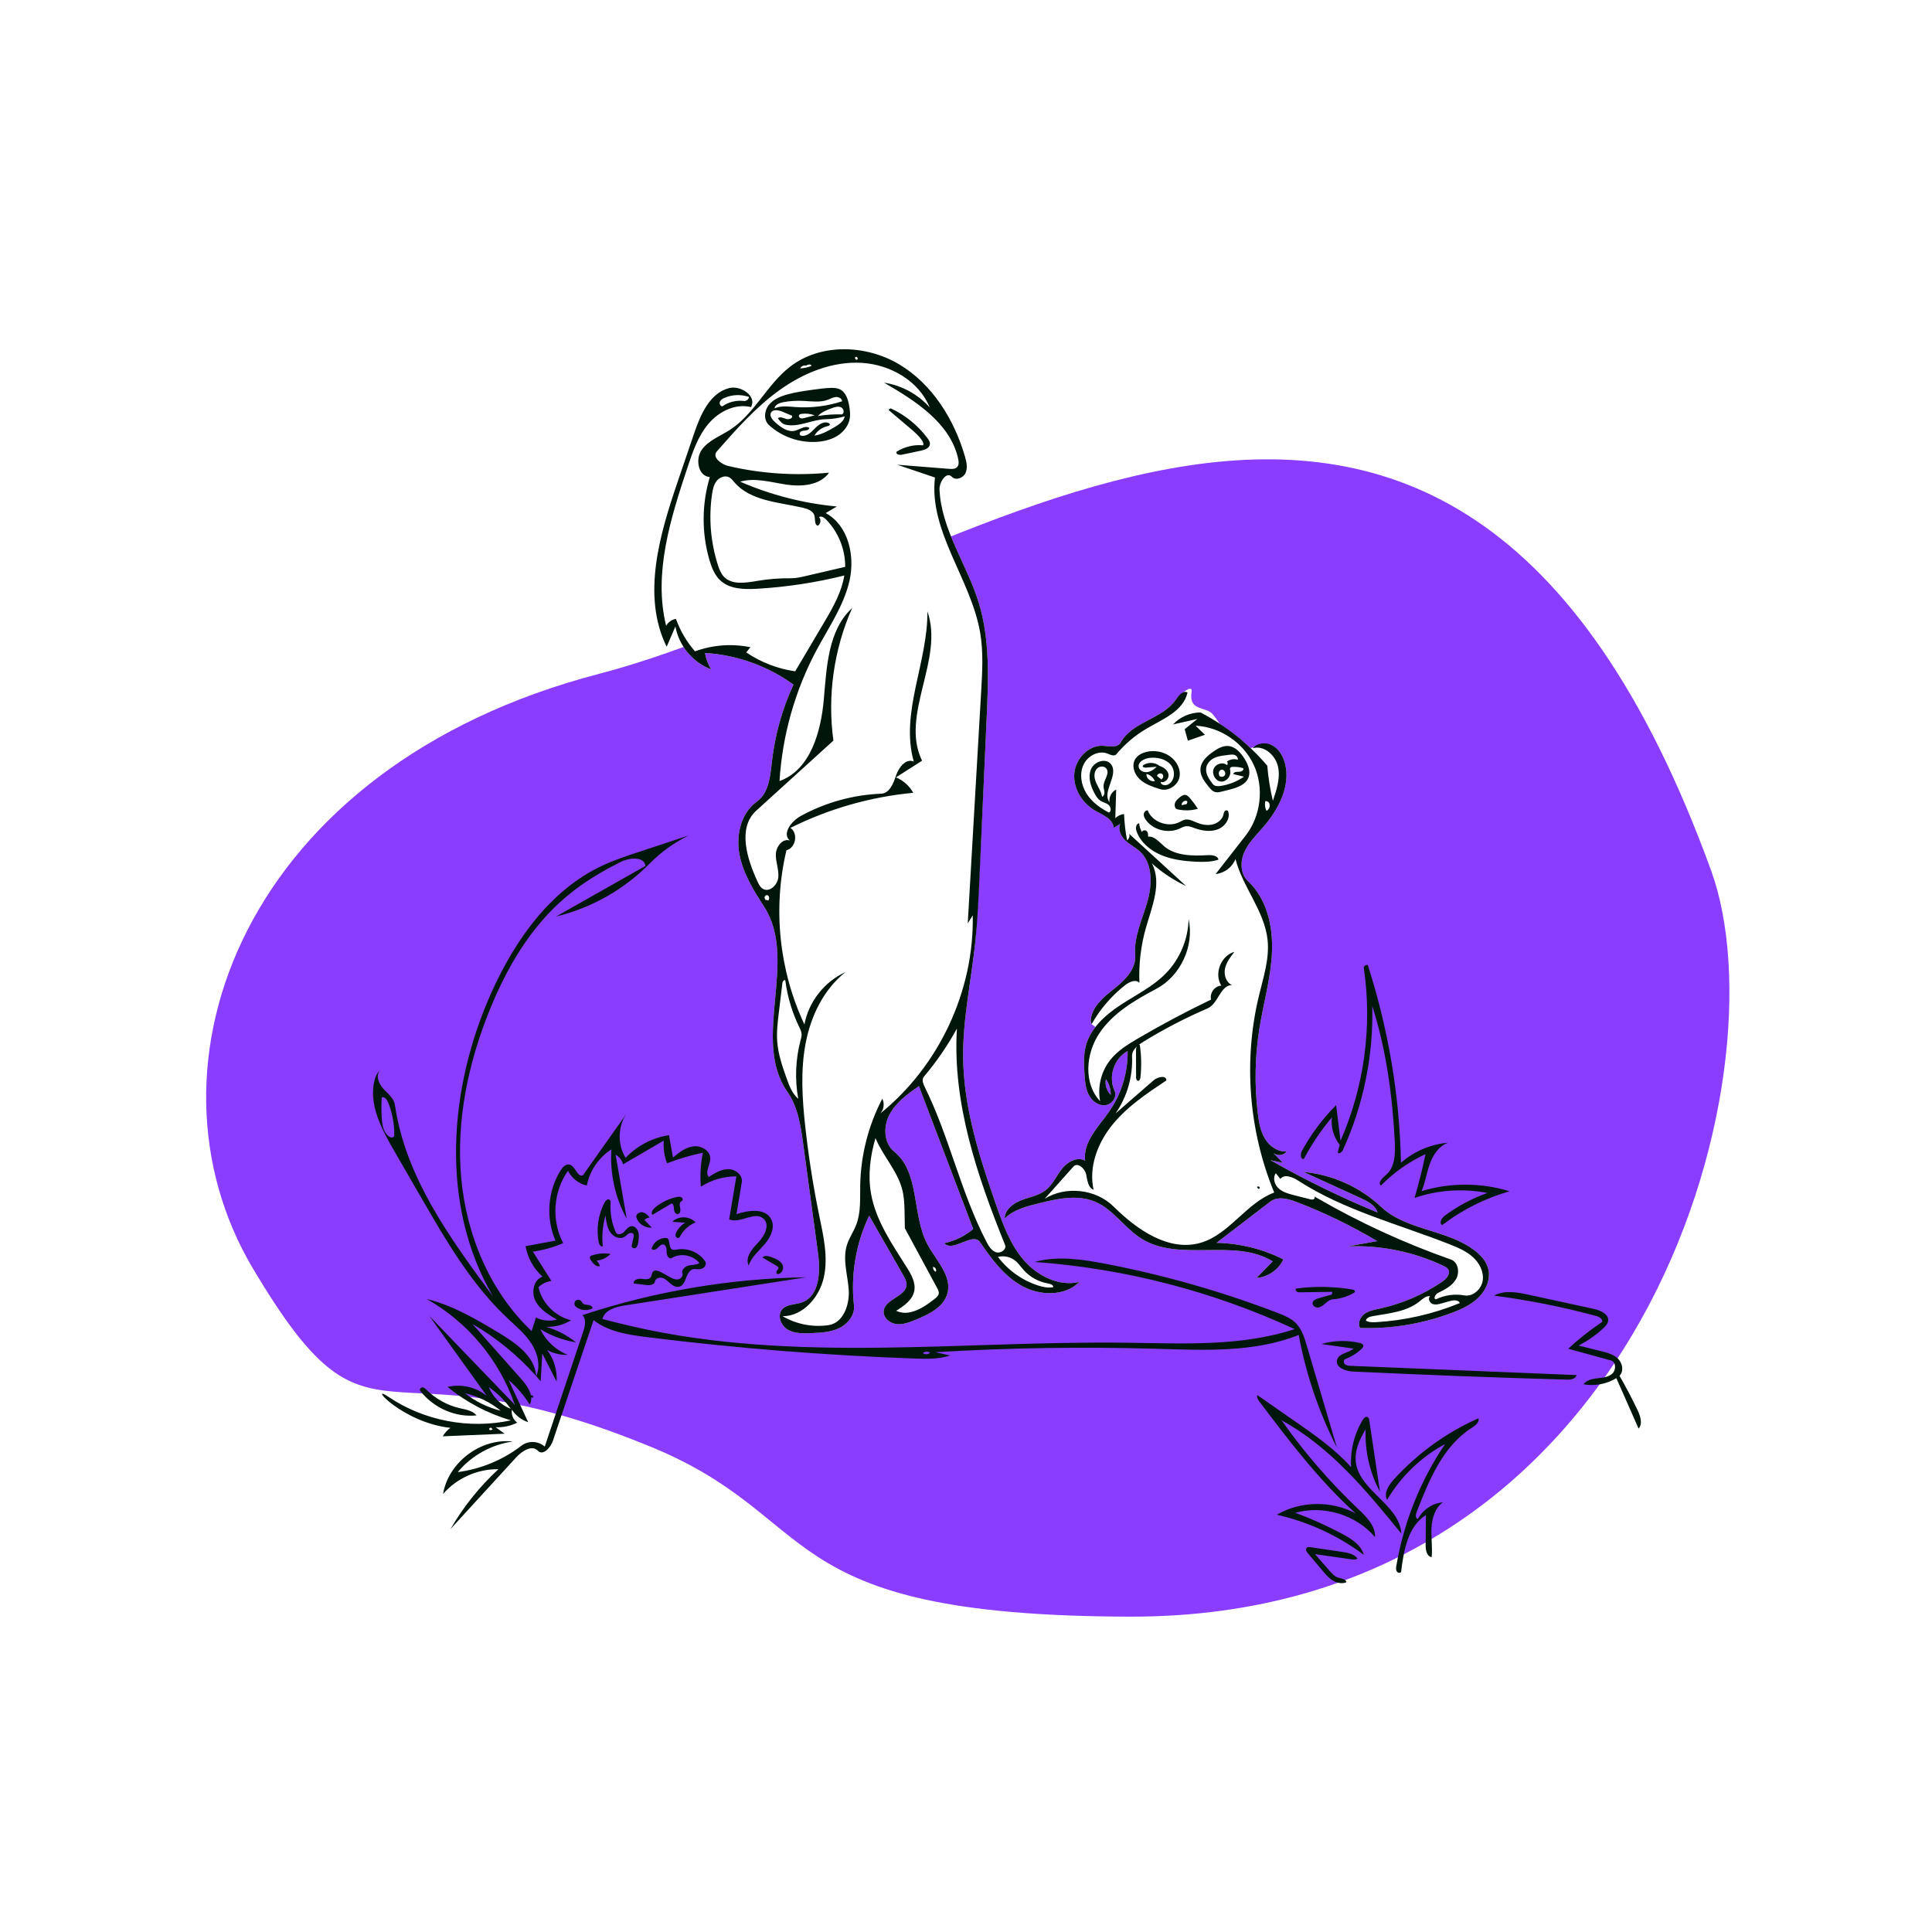 <svg width="269" height="269" viewBox="0 0 269 269" fill="none" xmlns="http://www.w3.org/2000/svg">
<path d="M269 0H0V269H269V0Z" fill="white"/>
<path fill-rule="evenodd" clip-rule="evenodd" d="M89.666 201.06C51.862 185.777 52.096 204.963 35.246 176.671C18.396 148.379 33.971 106.696 83.417 93.819C132.862 80.942 201.57 20.179 238.249 121.221C248.556 149.615 228.694 225.242 157.336 225.092C106.253 224.982 115.216 211.103 89.666 201.06Z" fill="#8B3DFF"/>
<path fill-rule="evenodd" clip-rule="evenodd" d="M151.988 142.598C151.81 142.457 151.856 142.028 151.909 141.739C152.245 139.906 153.866 138.678 155.296 137.532C156.725 136.387 158.204 134.849 158.055 132.989C157.855 130.476 159.013 128.094 159.72 125.68C160.427 123.267 160.552 120.293 158.75 118.588C158.126 117.997 157.33 117.626 156.701 117.04C156.072 116.454 155.62 115.503 155.978 114.711C155.674 114.894 155.369 115.076 155.064 115.259C154.979 114.034 153.587 113.489 152.54 112.902C150.744 111.895 149.431 109.862 149.575 107.76C149.719 105.659 151.552 103.724 153.593 103.842C154.47 103.893 155.595 104.17 156.03 103.385C157.639 100.484 161.81 100.149 163.704 97.437C164.117 96.846 166.108 95.082 165.912 96.33C165.475 99.104 167.905 98.299 168.864 99.46C173.042 104.523 173.364 112.194 172.61 119.464C170.998 135.02 161.382 149.988 151.988 142.598Z" fill="white"/>
<path fill-rule="evenodd" clip-rule="evenodd" d="M163.33 100.864C164.303 99.818 165.721 99.199 167.15 99.199C169.511 100.423 171.847 102.079 174.157 104.167C175.605 103.594 176.626 103.477 177.219 103.817C178.108 104.328 178.653 105.296 178.911 106.289C179.737 109.472 177.979 112.764 175.815 115.24C174.872 116.32 173.82 117.351 173.242 118.664C172.664 119.977 172.69 121.688 173.742 122.663C176.371 125.1 177.249 128.945 177.102 132.527C176.955 136.109 175.934 139.591 175.362 143.131C174.727 147.059 174.648 151.077 175.127 155.027C175.275 156.247 175.488 157.496 176.125 158.546C176.762 159.597 177.915 160.418 179.14 160.328C178.706 160.949 177.661 160.992 177.177 160.409C177.653 160.904 178.129 161.399 178.606 161.894C178.029 161.773 177.453 161.652 176.877 161.532C181.693 164.27 186.681 166.707 191.801 168.823C191.502 167.817 190.447 167.269 189.492 166.833C186.827 165.614 184.162 164.395 181.497 163.176C185.5 163.539 189.367 165.278 192.295 168.034C195.823 171.353 201.533 171.167 205.359 174.138C206.179 174.775 206.917 175.588 207.193 176.59C207.579 177.997 206.96 179.536 205.941 180.58C204.921 181.624 203.557 182.255 202.192 182.772C198.115 184.317 193.731 185.045 189.374 184.903C189.005 184.253 189.374 183.387 189.976 182.943C190.577 182.5 191.344 182.364 192.074 182.207C195.184 181.538 198.161 180.26 200.788 178.468C201.378 178.065 202.019 177.342 201.64 176.736C201.499 176.511 201.249 176.383 201.01 176.269C196.884 174.299 192.276 173.352 187.708 173.535C189.057 173.292 190.405 173.048 191.753 172.805C188.189 170.678 184.443 168.859 180.569 167.373C179.364 166.91 177.898 166.513 176.874 167.298C174.375 169.214 171.876 171.131 169.377 173.047C172.599 173.104 175.806 173.896 178.684 175.347C178.026 176.786 176.546 177.813 174.967 177.926C175.714 177.16 176.461 176.394 177.208 175.628C171.889 172.33 164.302 175.777 158.975 172.491C156.599 171.026 155.024 168.385 152.448 167.309C149.991 166.283 147.192 166.908 144.607 167.548C142.912 167.967 141.13 168.432 139.879 169.651C139.914 168.425 141.079 167.538 142.225 167.101C143.371 166.664 144.644 166.462 145.608 165.704C146.587 164.936 147.087 163.721 147.858 162.745C148.63 161.769 149.998 161 151.088 161.599C150.752 159.007 152.954 156.894 154.446 154.749C156.146 152.306 157.055 149.321 157.004 146.345C155.111 147.352 154.259 149.947 155.188 151.881C155.6 152.739 154.779 153.823 153.829 153.891C152.879 153.958 152.007 153.259 151.577 152.409C151.148 151.558 151.069 150.579 151.005 149.629C150.914 148.286 150.839 146.915 151.185 145.614C151.84 143.149 153.896 141.315 156.029 139.918C158.163 138.521 160.505 137.379 162.294 135.561C164.267 133.555 165.436 130.78 165.493 127.967C166.316 131.715 164.461 100.609 163.33 100.864ZM154.653 152.442C154.673 151.667 154.432 150.887 153.979 150.259C153.82 151.037 154.083 151.888 154.653 152.442Z" fill="white"/>
<path fill-rule="evenodd" clip-rule="evenodd" d="M127.944 151.22C126.39 152.311 124.781 153.463 123.877 155.13C122.972 156.797 123.014 159.138 124.49 160.334C128.101 163.26 126.946 169.086 129.102 173.197C130.285 175.453 132.561 177.589 131.923 180.054C131.422 181.985 129.345 182.994 127.495 183.754C126.626 184.111 125.707 184.475 124.775 184.354C123.843 184.232 122.929 183.431 123.044 182.502C123.25 180.839 126.171 180.538 126.223 178.864C126.238 178.394 125.997 177.958 125.763 177.549C124.182 174.787 122.601 172.024 121.02 169.262C119.171 173.123 118.428 177.503 118.902 181.754C119.051 183.089 118.052 184.339 116.839 184.921C115.625 185.505 114.234 185.567 112.888 185.618C111.785 185.66 110.611 185.686 109.663 185.121C108.716 184.556 108.185 183.163 108.898 182.324C109.54 181.568 110.716 181.669 111.652 181.338C114.138 180.456 114.244 177.041 113.891 174.436C113.208 169.403 112.525 164.37 111.842 159.337C111.497 156.789 111.11 154.132 109.634 152.022C104.559 144.765 111.2 133.698 106.401 126.256C104.927 123.971 103.446 121.6 102.952 118.93C102.459 116.259 103.174 113.188 105.388 111.605C107.05 110.417 107.25 108.087 107.477 106.062C107.894 102.353 108.911 98.711 110.479 95.321C106.904 92.723 102.571 91.174 98.155 90.915C98.291 91.72 98.583 92.498 99.008 93.195C96.466 92.243 94.507 89.887 94.042 87.221C93.635 88.163 93.228 89.105 92.821 90.048C89.321 82.916 91.84 74.445 94.402 66.928C95.148 64.739 95.894 62.551 96.64 60.362C97.538 57.729 98.821 54.722 101.526 54.036C103.191 53.613 105.434 55.211 104.556 56.682C102.373 56.135 103.557 58.332 104.379 57.403C106.245 55.294 107.766 52.789 109.998 51.06C114.255 47.765 120.589 47.974 125.211 50.74C129.832 53.506 132.859 58.411 134.358 63.57C134.575 64.317 134.759 65.142 134.438 65.851C134.116 66.559 133.064 66.956 132.533 66.386C131.792 65.593 130.764 67.092 130.813 68.174C131.062 73.719 134.6 78.526 136.246 83.829C137.851 89.001 137.622 94.536 137.379 99.944C137.039 107.465 136.102 128.272 135.797 131.14C135.223 136.545 134.03 141.908 134.103 147.342C134.197 154.325 136.374 161.098 138.67 167.696C139.625 170.442 140.643 173.248 142.544 175.452C144.444 177.657 147.443 179.161 150.282 178.494C148.268 180.508 144.828 180.437 142.328 179.068C139.828 177.699 138.068 175.32 136.469 172.967C135.449 171.465 132.674 174.453 131.47 173.094C132.952 172.784 134.354 172.099 135.507 171.121C132.986 164.487 130.465 157.853 127.944 151.22ZM114.997 72.312C114.739 72.051 114.336 71.793 114.036 72.004C114.367 72.338 114.269 72.982 113.853 73.203C113.359 73.023 113.535 72.293 113.396 71.786C113.219 71.135 112.464 70.852 111.805 70.699C108.42 69.91 104.485 69.775 102.236 67.135C102.027 66.889 101.829 66.619 101.545 66.464C100.965 66.147 100.2 66.441 99.789 66.956C99.377 67.471 99.238 68.148 99.142 68.799C98.656 72.1 98.939 75.511 99.963 78.688C100.148 79.261 100.366 79.843 100.778 80.284C101.904 81.488 103.851 81.15 105.479 80.874C106.995 80.616 108.534 80.497 110.07 80.516C110.783 80.525 111.485 80.364 112.179 80.202C114.013 79.776 115.846 79.351 117.68 78.925C117.703 76.485 116.716 74.051 114.997 72.312Z" fill="white"/>
<path fill-rule="evenodd" clip-rule="evenodd" d="M182.488 215.427L186.852 216.072C187.65 216.19 188.532 216.355 189.017 216.989C188.794 217.185 188.455 217.154 188.159 217.111C186.471 216.87 184.782 216.627 183.094 216.386L185.103 218.693C185.448 219.091 185.821 219.506 186.329 219.664C186.774 219.803 187.411 219.847 187.464 220.302C186.853 220.558 186.126 220.4 185.562 220.053C184.999 219.707 184.564 219.195 184.141 218.691C183.459 217.882 182.778 217.073 182.096 216.264C181.918 216.053 181.738 215.739 181.92 215.531C182.051 215.38 182.289 215.397 182.488 215.427ZM205.855 197.474C205.99 198.055 205.388 198.506 204.893 198.82C200.922 201.339 198.959 206.096 197.233 210.552C197.1 210.897 197.065 211.438 197.421 211.493C198.113 210.191 199.47 209.288 200.909 209.173C199.817 209.934 199.38 211.382 199.311 212.737C199.243 214.091 199.464 215.453 199.34 216.803C198.661 216.737 198.486 215.811 198.495 215.11C198.511 213.723 198.528 212.336 198.544 210.949C196.036 212.493 195.433 215.891 195.08 218.874C194.94 219.086 194.586 218.994 194.463 218.772C194.34 218.549 194.377 218.273 194.419 218.021C195.446 211.95 197.78 206.115 201.207 201.058C197.896 202.832 195.071 205.55 193.129 208.829C192.632 207.902 193.341 206.796 194.043 206.021C197.349 202.374 201.4 199.443 205.855 197.474ZM175.059 194.246C176.807 195.461 178.556 196.677 180.304 197.892C183.077 199.82 185.878 201.772 188.126 204.292C187.971 201.99 188.55 199.644 189.757 197.677C189.9 197.445 190.15 197.185 190.399 197.297C190.575 197.377 190.626 197.598 190.654 197.789C191.15 201.093 191.645 204.398 192.14 207.702C190.717 205.056 190.02 202.024 190.144 199.022C189.278 200.415 188.567 202.022 188.787 203.647C189.322 207.612 194.894 209.537 195.114 213.532C190.257 207.549 185.204 201.431 178.43 197.75C181.584 202.228 185.185 206.392 189.162 210.159C190.284 211.222 191.53 212.471 191.45 214.014C188.805 210.906 184.29 209.528 180.358 210.631C182.617 211.47 184.818 212.463 186.941 213.601C188.187 214.269 189.512 215.12 189.884 216.483C186.3 213.801 182.142 211.886 177.773 210.905C181.081 208.979 185.395 208.908 188.764 210.725C183.674 206.138 179.507 200.639 175.373 195.176C175.167 194.903 174.949 194.569 175.059 194.246ZM153.886 175.956C162.06 177.523 170.095 179.814 177.865 182.793C178.787 183.146 179.732 183.528 180.427 184.227C181.255 185.063 181.617 186.24 181.95 187.368C183.35 192.1 184.749 196.833 186.148 201.566C183.631 196.625 181.832 191.321 180.824 185.87C174.629 188.341 167.724 187.992 161.056 187.797C150.78 187.497 140.492 187.655 130.231 188.27C130.917 188.424 131.602 188.577 132.288 188.73C130.723 189.254 129.032 189.211 127.382 189.153C114.933 188.714 102.504 187.721 90.142 186.179C87.507 185.851 84.737 185.441 82.644 183.809L76.981 200.614C76.658 201.574 75.588 202.734 74.897 201.995C74.084 201.128 72.679 202.031 71.876 202.907C68.826 206.237 65.775 209.567 62.725 212.896C64.513 209.804 66.771 206.984 69.4 204.564C66.492 204.512 63.587 205.812 61.691 208.015C62.419 203.61 66.955 200.195 71.397 200.708C68.435 201.116 65.645 202.667 63.737 204.966C66.957 204.547 70.059 203.258 72.625 201.272C73.549 200.556 74.992 200.622 75.847 201.419C77.631 196.086 79.415 190.753 81.2 185.421C81.458 184.648 81.674 183.68 81.087 183.115C91.127 179.791 101.677 178.006 112.253 177.839C103.846 179.144 95.439 180.45 87.032 181.755C85.739 181.955 84.181 182.387 83.876 183.657C85.327 184.025 86.777 184.393 88.235 184.726C110.557 189.825 133.817 186.676 156.712 186.952C164.627 187.047 172.743 187.528 180.261 185.058C168.895 179.791 156.566 176.605 144.068 175.704C147.254 174.831 150.642 175.335 153.886 175.956ZM59.426 180.877C63.032 181.738 66.273 183.668 69.451 185.571C71.799 186.977 74.415 188.804 74.644 191.5L74.65 191.594L74.585 191.52C72.065 188.685 69.087 186.256 65.798 184.357C68.058 186.907 70.317 189.457 72.578 192.007C73.162 192.667 73.769 193.495 73.926 194.316C73.958 194.278 74.006 194.253 74.062 194.257L74.045 194.246C74.21 194.289 74.296 194.475 74.21 194.602C74.121 194.612 74.023 194.592 73.958 194.543C73.988 194.89 73.929 195.233 73.746 195.558C72.957 194.279 71.966 193.124 70.82 192.15C71.727 194.106 72.633 196.063 73.54 198.019C72.618 197.714 71.806 197.088 71.277 196.276C71.156 196.95 71.455 197.682 72.014 198.08C71.091 198.543 70.047 198.765 69.014 198.717C69.43 199.018 69.846 199.319 70.262 199.621L61.648 199.984C61.913 199.521 62.28 199.115 62.716 198.805C56.001 198.085 51.092 192.466 54.102 194.496C59.025 197.818 65.336 199.026 71.146 197.759C67.93 196.822 64.908 195.231 62.321 193.111C64.155 192.66 66.188 193.103 67.67 194.268L67.777 194.354L63.772 188.783C62.437 186.926 61.101 185.068 59.766 183.211C63.733 187.334 67.7 191.457 71.667 195.581C69.569 189.414 65.122 184.072 59.426 180.877ZM68.351 198.769L68.31 198.815C68.179 198.719 68.048 198.989 68.165 199.102C68.309 199.148 68.478 199.109 68.588 199.005C68.508 198.926 68.43 198.847 68.351 198.769ZM212.822 180.269C215.863 180.93 218.903 181.591 221.944 182.251C222.876 182.454 224.056 182.997 223.9 183.951C223.836 184.34 223.546 184.646 223.26 184.913C222.223 185.883 221.05 186.704 219.788 187.343L222.959 188.138C223.8 188.348 224.685 188.583 225.301 189.2C225.918 189.817 226.12 190.95 225.488 191.55C226.393 193.121 227.237 194.728 228.016 196.367C228.403 197.181 228.745 198.24 228.146 198.908C227.114 196.567 226.082 194.225 225.05 191.883C223.695 192.714 222.038 193.025 220.479 192.739C220.914 192.141 221.718 191.982 222.447 191.901C223.176 191.821 223.97 191.748 224.503 191.239C225.037 190.729 225.008 189.612 224.3 189.419C222.315 188.875 220.33 188.332 218.345 187.789C219.827 186.425 221.41 185.174 223.076 184.051C223.163 183.61 222.629 183.332 222.201 183.217C217.545 181.958 212.806 181.015 208.026 180.394C209.46 179.596 211.223 179.922 212.822 180.269ZM58.876 193.174C59.079 193.207 59.24 193.368 59.392 193.517C60.676 194.776 62.274 195.663 63.973 196.059C64.822 196.257 65.771 196.377 66.353 197.07C63.477 197.375 60.493 196.104 58.594 193.764C58.538 193.695 58.481 193.622 58.466 193.532C58.43 193.315 58.672 193.141 58.876 193.174ZM64.746 193.988C66.204 195.14 67.913 195.976 69.72 196.421C68.279 195.245 66.562 194.405 64.746 193.988ZM68.058 193.128C68.597 194.501 69.734 195.628 71.114 196.159C70.278 194.986 69.239 193.956 68.058 193.128ZM95.897 116.323C93.876 117.307 92.026 118.637 90.452 120.237C86.913 123.836 82.346 126.421 77.431 127.608L89.875 120.566C89.677 119.199 87.619 119.402 86.382 120.026C84.236 121.107 82.147 122.313 80.225 123.751C79.084 124.605 78.005 125.541 76.997 126.547C73.056 130.483 70.282 135.445 68.191 140.599C65.186 148.006 63.494 156.052 64.215 164.008C64.936 171.964 68.207 179.822 74.017 185.329C74.221 184.703 74.424 184.076 74.628 183.449C75.523 183.894 76.584 183.998 77.549 183.735C76.391 183.064 75.174 182.332 74.561 181.145C73.949 179.959 74.274 178.195 75.537 177.751C74.305 176.65 73.459 175.13 73.174 173.507C74.564 173.251 75.953 172.996 77.343 172.741C75.98 169.626 76.253 165.852 78.049 162.963C78.331 162.51 78.785 162.023 79.304 162.153C80.132 162.361 80.374 163.963 81.165 163.641L84.255 159.272L87.246 155.041L87.196 155.114C86.014 156.903 85.968 159.384 87.107 161.205C88.694 159.531 90.853 158.404 93.139 158.057C93.326 159.095 93.513 160.134 93.701 161.173C94.543 160.476 95.448 159.75 96.533 159.611C97.618 159.471 98.89 160.2 98.895 161.29C98.899 162.187 98.112 163.184 98.688 163.874C99.52 163.338 100.415 162.783 101.405 162.786C102.396 162.789 103.447 163.62 103.285 164.594C103.038 166.079 102.79 167.564 102.543 169.049C104.223 168.502 106.513 168.172 107.358 169.719C107.966 170.831 107.333 172.221 106.51 173.186C105.687 174.151 104.636 175 104.243 176.204C103.697 175.082 104.724 173.877 105.589 172.976C106.454 172.076 107.231 170.573 106.331 169.707C105.13 168.551 103.063 170.427 101.525 169.781C101.86 167.783 102.196 165.784 102.531 163.785C100.791 163.779 99.051 164.285 97.587 165.224C97.451 163.645 97.547 162.047 97.872 160.495C96.17 160.852 94.497 161.344 92.874 161.964C92.497 160.962 92.34 159.879 92.417 158.812L86.757 162.109C86.609 161.551 86.225 161.058 85.717 160.778C86.232 163.751 86.747 166.724 87.261 169.698C85.652 166.764 84.902 163.369 85.126 160.033C83.365 161.159 82.097 163.023 81.702 165.07C80.582 164.814 79.593 164.037 79.083 163.012C77.023 165.899 76.754 169.951 78.413 173.084C77.069 173.669 75.643 174.068 74.19 174.266L76.773 178.349C76.099 178.437 75.456 178.75 74.973 179.228C75.463 181.438 77.299 183.296 79.51 183.819C78.474 184.466 77.237 184.789 76.016 184.731C77.534 185.169 78.963 185.909 80.195 186.896C78.445 186.617 76.751 185.997 75.236 185.08C75.995 186.679 77.376 187.976 79.024 188.635C78.041 188.674 77.048 188.443 76.184 187.973C77.125 189.219 77.601 190.806 77.499 192.363C76.833 191.057 76.166 189.752 75.5 188.446C75.427 189.74 75.354 191.034 75.281 192.327C75.129 192.146 74.975 191.965 74.82 191.787L74.664 191.61L74.7 191.524C75.279 190.069 74.836 188.359 73.976 187.039C73.093 185.686 71.823 184.639 70.645 183.53C65.639 178.818 62.131 172.779 58.696 166.832C57.403 164.595 56.11 162.357 54.818 160.12C53.082 157.115 51.284 153.702 52.165 150.349C52.291 149.87 52.491 149.377 52.891 149.083C52.269 149.788 52.741 150.909 53.38 151.599C54.019 152.288 54.854 152.923 54.987 153.852C56.427 163.831 62.631 172.39 68.644 180.5C61.219 167.844 62.427 151.549 68.436 138.169C71.705 130.889 76.634 123.907 83.882 120.518C85.496 119.763 87.192 119.201 88.885 118.642C91.222 117.869 93.56 117.096 95.897 116.323ZM189.341 186.99C189.543 187.037 189.781 187.129 189.819 187.338C189.85 187.514 189.717 187.673 189.589 187.796C188.933 188.424 188.15 188.914 187.304 189.226C187.037 189.324 187.045 189.753 187.256 189.946C187.468 190.139 187.776 190.16 188.06 190.172C198.541 190.6 209.023 191.028 219.504 191.457C219.402 191.998 218.7 192.108 218.161 192.092C208.23 191.81 198.302 191.433 188.378 190.964C187.351 190.915 185.958 190.429 186.158 189.399C186.347 188.421 187.735 188.409 188.483 187.769L183.996 187.133C185.728 186.628 187.585 186.578 189.341 186.99ZM128.491 188.394L128.55 188.435C128.833 188.631 129.258 188.585 129.493 188.333C129.193 188.137 128.765 188.163 128.491 188.394ZM125.21 50.74C129.831 53.506 132.859 58.411 134.358 63.57C134.575 64.317 134.758 65.142 134.437 65.851C134.125 66.54 133.12 66.934 132.577 66.43L132.533 66.386C131.792 65.593 130.764 67.092 130.812 68.174C131.062 73.719 134.599 78.526 136.245 83.829C137.85 89.001 137.622 94.536 137.378 99.944C137.039 107.465 136.7 114.985 136.361 122.506C136.231 125.388 136.101 128.272 135.797 131.14C135.223 136.545 134.03 141.908 134.103 147.342C134.197 154.325 136.374 161.098 138.669 167.696C139.624 170.442 140.643 173.248 142.543 175.452C144.444 177.657 147.442 179.161 150.281 178.494C148.267 180.508 144.828 180.437 142.328 179.068C139.828 177.699 138.068 175.32 136.469 172.967C135.448 171.465 132.674 174.453 131.469 173.094C132.951 172.784 134.353 172.099 135.507 171.121C132.986 164.487 130.465 157.853 127.944 151.22C126.389 152.311 124.781 153.463 123.876 155.13C122.972 156.797 123.014 159.138 124.489 160.334C128.101 163.26 126.946 169.086 129.101 173.197C130.284 175.453 132.561 177.589 131.922 180.054C131.422 181.985 129.345 182.994 127.494 183.754C126.625 184.111 125.706 184.475 124.774 184.354C123.842 184.232 122.929 183.431 123.044 182.502C123.25 180.839 126.171 180.538 126.223 178.864C126.238 178.394 125.997 177.958 125.762 177.549C124.181 174.787 122.601 172.024 121.019 169.262C119.17 173.123 118.428 177.503 118.901 181.754C119.05 183.089 118.052 184.339 116.838 184.921C115.624 185.505 114.234 185.567 112.887 185.618C111.784 185.66 110.61 185.686 109.663 185.121C108.716 184.556 108.185 183.163 108.898 182.324C109.539 181.568 110.716 181.669 111.652 181.338C114.137 180.456 114.244 177.041 113.89 174.436L111.842 159.337C111.496 156.789 111.11 154.132 109.634 152.022C104.558 144.765 111.199 133.698 106.4 126.256C104.927 123.971 103.445 121.6 102.952 118.93C102.458 116.259 103.174 113.188 105.388 111.605C107.05 110.417 107.249 108.087 107.477 106.062C107.893 102.353 108.911 98.711 110.478 95.321C106.904 92.723 102.571 91.174 98.155 90.915C98.291 91.72 98.583 92.498 99.008 93.195C96.466 92.243 94.507 89.887 94.041 87.221C93.634 88.163 93.227 89.105 92.821 90.048C89.321 82.916 91.84 74.445 94.402 66.928C95.148 64.739 95.894 62.551 96.64 60.362C97.537 57.729 98.821 54.722 101.525 54.036C103.19 53.613 105.434 55.211 104.555 56.682C102.373 56.135 100.048 57.318 98.609 59.041C97.169 60.765 96.431 62.95 95.724 65.078C93.351 72.22 90.953 79.828 92.748 87.135C93.021 86.627 93.542 86.259 94.114 86.169C94.704 87.823 95.61 89.366 96.769 90.688C99.221 89.789 101.925 89.588 104.483 90.115C104.288 90.354 104.093 90.594 103.899 90.833C105.931 92.215 108.284 93.124 110.72 93.469C112.03 91.253 113.34 89.038 114.649 86.823L114.89 86.414C116.056 84.433 117.191 82.387 117.555 80.127C113.573 81.122 109.496 81.742 105.398 81.976C103.611 82.078 101.624 82.038 100.307 80.83C99.508 80.096 99.093 79.04 98.787 78.001C97.684 74.244 97.701 70.169 98.834 66.421C97.223 66.326 96.77 63.94 97.705 62.629C98.639 61.318 100.265 60.732 101.62 59.859C105.041 57.655 106.781 53.551 109.998 51.06C114.255 47.765 120.589 47.974 125.21 50.74ZM167.15 99.199C170.693 101.035 173.871 103.57 176.449 106.616C176.582 108.259 176.843 109.891 177.228 111.494C177.756 109.954 178.292 108.317 177.939 106.728C177.587 105.139 175.974 103.712 174.416 104.184C175.064 103.39 176.33 103.307 177.219 103.817C178.108 104.328 178.653 105.296 178.911 106.289C179.738 109.472 177.979 112.764 175.816 115.24C174.872 116.32 173.821 117.351 173.243 118.664C172.665 119.976 172.691 121.688 173.743 122.663C176.372 125.1 177.249 128.945 177.103 132.527C176.956 136.109 175.934 139.591 175.362 143.131C174.728 147.059 174.648 151.077 175.127 155.027C175.276 156.247 175.489 157.496 176.126 158.546C176.763 159.597 177.916 160.418 179.141 160.328C178.748 160.891 177.852 160.979 177.327 160.556L177.281 160.516L177.892 161.151C178.13 161.399 178.368 161.646 178.606 161.894C178.03 161.773 177.454 161.653 176.878 161.532C181.694 164.27 186.682 166.707 191.801 168.823C191.502 167.817 190.447 167.269 189.493 166.833C186.828 165.614 184.162 164.395 181.497 163.176C185.501 163.539 189.368 165.278 192.296 168.034C195.824 171.353 201.534 171.167 205.359 174.138C206.179 174.775 206.918 175.588 207.193 176.59C207.58 177.997 206.961 179.536 205.941 180.58C204.922 181.624 203.558 182.255 202.193 182.772C198.116 184.317 193.732 185.045 189.375 184.903C189.005 184.253 189.375 183.387 189.976 182.943C190.578 182.5 191.344 182.364 192.075 182.207C195.184 181.538 198.161 180.26 200.789 178.468C201.379 178.065 202.02 177.342 201.64 176.736C201.5 176.511 201.25 176.383 201.011 176.269C196.885 174.299 192.276 173.352 187.709 173.535L191.754 172.805C188.19 170.678 184.443 168.859 180.569 167.373C179.365 166.91 177.898 166.513 176.874 167.298C174.376 169.214 171.877 171.131 169.378 173.047C172.6 173.104 175.807 173.896 178.685 175.347C178.027 176.786 176.546 177.813 174.968 177.926C175.715 177.16 176.462 176.394 177.208 175.628C171.889 172.33 164.303 175.777 158.976 172.491C156.6 171.026 155.025 168.385 152.449 167.309C149.992 166.283 147.193 166.908 144.608 167.548C142.912 167.967 141.131 168.432 139.88 169.651C139.915 168.425 141.08 167.538 142.226 167.101C143.372 166.664 144.644 166.462 145.609 165.704C146.587 164.936 147.087 163.721 147.859 162.745C148.631 161.769 149.999 161 151.089 161.599C150.752 159.007 152.954 156.894 154.447 154.749C156.147 152.306 157.055 149.321 157.005 146.345C155.111 147.352 154.259 149.947 155.188 151.881C155.601 152.739 154.779 153.823 153.829 153.891C152.879 153.958 152.007 153.259 151.578 152.409C151.148 151.558 151.07 150.579 151.006 149.629C150.915 148.286 150.84 146.915 151.186 145.614C151.841 143.149 153.897 141.315 156.03 139.918C158.164 138.521 160.506 137.379 162.294 135.561C164.267 133.555 165.437 130.78 165.493 127.967C166.316 131.715 164.375 135.897 160.982 137.688C157.981 139.271 154.93 141.066 153.051 143.891C151.171 146.716 150.838 150.852 153.171 153.316C152.789 151.314 153.324 149.155 154.597 147.564C155.628 146.276 157.069 145.392 158.493 144.56C161.796 142.63 165.176 140.833 168.624 139.175C168.39 138.286 169.126 137.277 170.044 137.229C169.007 135.577 169.991 133.046 171.873 132.531C171.318 133.239 170.747 133.98 170.563 134.861C170.379 135.741 170.71 136.799 171.538 137.151C169.909 137.162 169.628 139.758 168.132 140.403C165.052 141.73 162.068 143.28 159.211 145.035C159 145.165 158.782 145.309 158.578 145.467C158.618 145.467 158.659 145.478 158.702 145.502C158.92 146.997 158.948 148.518 158.785 150.02C158.762 150.229 158.669 150.498 158.458 150.488C158.242 150.478 158.179 150.193 158.179 149.979L158.172 146.172C158.172 146.029 158.21 145.861 158.277 145.725C157.88 146.1 157.594 146.548 157.618 147.081C157.744 149.885 156.924 152.725 155.322 155.03C157.091 153.49 158.86 151.949 160.629 150.409C161.198 149.914 162.415 149.678 162.401 150.432C159.691 152.234 156.939 154.075 154.886 156.6C152.834 159.125 151.552 162.484 152.266 165.659C151.473 165.363 151.404 164.305 151.217 163.48C151.029 162.656 150.025 161.793 149.462 162.424C148.128 163.919 146.793 165.413 145.459 166.908C148.412 165.079 152.593 165.556 155.06 168.003C158.328 171.245 162.782 174.331 167.197 173.029C171.185 171.852 173.517 167.491 177.415 166.043C173.852 157.417 173.1 147.655 175.3 138.584C175.917 136.039 176.767 133.468 176.49 130.864C176.06 126.828 173.029 123.533 172.02 119.602C171.588 120.74 170.472 121.586 169.26 121.693C170.648 119.915 172.036 118.137 173.423 116.359C175.546 113.638 176.023 109.722 174.601 106.578C173.178 103.433 169.912 101.205 166.465 101.044C166.9 101.465 167.334 101.885 167.769 102.306C166.977 102.582 166.185 102.857 165.393 103.133C165.244 102.599 165.096 102.066 164.947 101.532C165.539 101.054 166.131 100.575 166.723 100.097C165.592 100.353 164.461 100.609 163.33 100.864C164.304 99.818 165.721 99.199 167.15 99.199ZM108.547 54.309C105.224 56.693 102.495 59.79 99.797 62.86C99.12 63.656 100.397 64.647 101.417 64.885C105.997 65.955 110.753 66.269 115.435 65.812C114.184 67.579 111.636 67.793 109.489 67.472C107.343 67.15 105.138 66.469 103.052 67.062C107.319 68.92 111.885 70.092 116.522 70.521L114.958 71.437C118.102 73.128 119.067 77.332 118.291 80.807C117.514 84.282 115.423 87.291 113.738 90.43C110.711 96.071 108.923 102.368 108.535 108.753C112.832 107.196 114.298 101.929 114.702 97.392C115.105 92.854 115.289 87.747 118.649 84.658C116.096 90.413 115.181 96.88 116.039 103.115C112.458 106.367 108.878 109.617 105.298 112.868C102.676 115.25 103.982 119.529 105.47 122.737C105.652 123.127 105.853 123.541 106.225 123.76C107.145 124.303 108.272 123.208 108.368 122.146C108.464 121.085 108.003 120.042 108.021 118.977C108.039 117.911 108.942 116.693 109.958 117.025C108.856 116.053 110.196 114.325 111.486 113.617C114.911 111.737 118.779 110.664 122.687 110.509C123.865 110.462 124.394 109.061 124.768 107.947C125.143 106.833 126.16 105.548 127.231 106.039C125.293 99.25 129.215 92.183 129.121 85.126C131.5 91.786 125.266 99.564 128.382 105.915C127.169 106.69 125.957 107.464 124.744 108.239C125.761 108.652 126.627 109.424 127.152 110.385C121.214 110.945 115.382 112.611 110.049 115.273C111.166 116.004 110.803 118.069 109.503 118.378C107.576 126.435 108.472 135.134 112.002 142.634C112.587 139.484 114.791 136.676 117.719 135.352C114.677 137.756 112.89 141.473 112.169 145.274C111.447 149.074 111.697 152.989 112.117 156.835C112.573 161.013 113.226 165.17 114.073 169.287C114.65 172.091 115.318 174.984 114.721 177.784C114.123 180.584 111.833 183.264 108.96 183.261C110.869 184.379 113.165 184.826 115.356 184.506C117.427 184.204 118.315 181.651 118.17 179.571C118.024 177.491 117.298 175.364 117.913 173.371C118.219 172.379 118.836 171.512 119.212 170.544C119.885 168.808 119.737 166.883 119.771 165.023C119.847 160.844 120.909 156.686 122.847 152.979C123.183 153.638 123.062 154.5 122.557 155.041C130.752 148.434 135.647 137.949 135.439 127.448L134.743 128.564C135.368 117.766 135.993 106.969 136.617 96.171C136.772 93.501 136.925 90.804 136.485 88.165C135.236 80.669 129.302 74.035 130.177 66.487C128.426 65.894 126.676 65.3 124.925 64.707C127.33 64.898 129.736 65.089 132.141 65.28C132.535 65.311 132.986 65.322 133.258 65.037C133.538 64.746 133.497 64.281 133.411 63.888C132.33 58.924 127.501 55.828 123.091 53.281C125.524 53.646 127.815 54.889 129.443 56.726C127.957 53.041 123.956 50.753 119.977 50.521C115.889 50.283 111.87 51.925 108.547 54.309ZM197.641 181.204C195.845 182.657 193.385 182.855 191.11 183.255C190.719 183.323 190.248 183.479 190.184 183.87C190.599 184.128 191.12 184.118 191.607 184.09C195.603 183.859 199.559 182.956 203.259 181.429C203.051 180.951 202.363 181.012 201.861 181.154C201.486 181.26 201.111 181.366 200.736 181.473C200.308 181.594 199.84 181.713 199.431 181.54C199.021 181.368 198.787 180.76 199.122 180.468C198.558 180.391 198.083 180.846 197.641 181.204ZM121.899 158.461C121.157 160.972 120.822 163.643 121.281 166.22C121.951 169.99 124.229 173.244 126.269 176.488C126.895 177.484 127.528 178.619 127.292 179.77C127.035 181.018 125.858 181.829 124.776 182.508C126.569 183.373 128.61 182.066 130.166 180.826C130.402 180.638 130.655 180.423 130.706 180.126C130.754 179.854 130.618 179.587 130.487 179.344C128.986 176.565 127.486 173.787 125.986 171.008L125.952 169.054C125.932 167.918 125.91 166.77 125.632 165.668C124.969 163.038 122.935 160.97 121.899 158.461ZM80.863 181.106C80.991 181.222 81.06 181.396 81.192 181.508C81.396 181.679 81.688 181.658 81.951 181.693C82.212 181.727 82.515 181.901 82.492 182.168C81.749 182.575 80.762 182.459 80.129 181.891C79.937 181.693 79.933 181.338 80.122 181.136C80.31 180.934 80.659 180.92 80.863 181.106ZM188.302 179.545C188.473 179.573 188.692 179.672 188.654 179.841C188.636 179.925 188.556 179.979 188.481 180.022C187.599 180.535 186.598 180.84 185.58 180.906C185.212 180.93 184.898 181.166 184.615 181.409L184.55 181.465C184.25 181.727 183.925 182.005 183.529 182.047C183.134 182.09 182.679 181.763 182.754 181.372C182.822 181.025 183.218 180.869 183.557 180.773C184.17 180.6 184.784 180.427 185.397 180.254C185.479 180.145 185.509 179.999 185.477 179.867L181.061 179.932C180.893 179.934 180.714 179.934 180.572 179.844C180.429 179.755 180.351 179.541 180.461 179.413C183.062 179.065 185.715 179.11 188.302 179.545ZM177.636 163.353C177.173 163.992 177.454 164.946 178.039 165.477C178.623 166.007 179.421 166.218 180.186 166.413C180.912 166.597 181.639 166.782 182.365 166.966C182.562 167.017 182.79 167.062 182.954 166.942C183.055 166.869 183.074 166.713 183.028 166.607L183.021 166.594L183.417 166.825C189.337 170.243 195.576 173.109 202.026 175.371C203.037 175.726 203.267 177.169 202.733 178.098C202.198 179.027 201.183 179.554 200.219 180.022C199.839 180.207 199.517 180.871 199.939 180.904C201.152 180.317 202.551 180.125 203.877 180.362C205.089 180.578 206.274 179.498 206.447 178.28C206.621 177.061 205.976 175.838 205.061 175.016C204.145 174.194 202.986 173.703 201.841 173.25C194.735 170.443 187.173 168.536 180.756 164.387C179.982 163.886 178.82 163.408 178.272 164.15L177.636 163.353ZM138.95 175.001C140.346 176.865 142.336 178.281 144.559 178.991C145.236 179.208 145.961 179.361 146.657 179.212C146.644 178.872 146.211 178.751 145.875 178.692C144.609 178.473 143.423 177.819 142.562 176.868C142.13 176.39 141.772 175.836 141.254 175.451C140.605 174.971 139.735 174.809 138.95 175.001ZM92.754 172.37C93.385 172.405 93.013 173.61 93.546 173.948C93.76 174.084 94.035 174.019 94.283 173.974C95.754 173.71 97.352 174.386 98.189 175.628C98.399 175.94 98.195 176.396 97.866 176.576C97.537 176.757 97.138 176.736 96.765 176.692C96.183 176.625 95.778 177.251 95.577 177.802C95.375 178.354 95.138 179.01 94.57 179.155C94.135 179.266 93.692 179.012 93.351 178.72C93.009 178.427 92.693 178.077 92.266 177.935C91.84 177.794 91.261 177.982 91.189 178.427C91.111 178.908 90.452 178.973 89.969 178.914L88.243 178.705C88.138 178.228 88.814 177.988 89.296 178.052C89.778 178.115 90.394 178.212 90.64 177.792C90.768 177.574 90.737 177.282 90.895 177.085C91.155 176.76 91.672 176.935 92.037 177.136C92.426 177.351 92.817 177.566 93.207 177.781C93.564 177.978 93.95 178.182 94.356 178.14C94.761 178.1 95.153 177.693 95.017 177.307C94.844 176.815 95.366 176.341 95.872 176.216C96.377 176.09 96.937 176.134 97.386 175.869C96.503 174.742 94.75 174.419 93.525 175.157C93.157 175.379 92.814 174.806 92.817 174.375C92.82 173.945 92.799 173.363 92.378 173.278C92.057 173.213 91.801 173.522 91.571 173.754C91.34 173.987 90.902 174.147 90.728 173.869C90.947 172.983 91.845 172.319 92.754 172.37ZM107.401 175.032C108.001 175.255 108.654 175.522 108.942 176.074C109.229 176.626 108.816 177.488 108.182 177.379C108.081 177.242 108.076 177.046 108.171 176.905C108.248 176.789 108.389 176.697 108.392 176.559C108.397 176.419 108.256 176.319 108.131 176.246C107.475 175.861 106.82 175.476 106.165 175.091C106.438 174.756 106.987 174.879 107.401 175.032ZM129.906 176.4L129.909 176.524C129.919 176.76 130.075 176.984 130.293 177.075C130.449 176.804 130.219 176.403 129.906 176.4ZM85.004 174.59C84.486 175.132 83.789 175.464 83.074 175.51C83.266 175.734 83.424 175.993 83.538 176.274C83.056 176.456 82.604 175.955 82.298 175.509C82.18 175.335 82.062 175.086 82.191 174.923C82.242 174.858 82.32 174.829 82.395 174.804C83.236 174.521 84.134 174.447 85.004 174.59ZM133.237 143.215C131.93 145.595 130.384 147.844 128.63 149.919C128.307 150.301 128.525 150.877 128.746 151.325C132.188 158.282 133.773 166.049 137.365 172.929C137.674 173.522 138.057 174.158 138.697 174.359C139.336 174.56 140.189 173.96 139.939 173.34C136.056 163.715 132.594 153.569 133.237 143.215ZM84.859 167.036C85.026 167.153 85.025 167.409 85.013 167.622C84.937 168.982 85.192 170.361 85.746 171.588C85.932 172.001 86.535 171.868 86.852 171.559C87.169 171.249 87.43 170.809 87.853 170.732C88.302 170.652 88.726 171.053 88.868 171.514C89.009 171.974 88.939 172.475 88.867 172.953C88.823 173.244 88.762 173.568 88.534 173.736C88.307 173.905 87.891 173.726 87.956 173.439L88.209 172.307C88.242 172.16 88.273 171.999 88.212 171.863C88.108 171.632 87.793 171.61 87.577 171.723C87.361 171.837 87.2 172.042 86.997 172.18C86.347 172.622 85.43 172.24 84.975 171.577C84.52 170.913 84.408 170.059 84.309 169.244C83.909 170.608 83.779 172.062 83.93 173.483C83.727 173.693 83.443 173.33 83.382 173.036C82.988 171.146 83.281 169.105 84.186 167.427C84.329 167.161 84.618 166.869 84.859 167.036ZM96.84 170.203C95.883 170.587 95.081 171.33 94.634 172.246C94.534 172.45 94.183 172.376 94.091 172.17C93.998 171.963 94.083 171.723 94.189 171.523C94.464 171.001 94.882 170.554 95.386 170.24C94.795 170.196 94.203 170.152 93.612 170.108C94.457 169.256 96.048 169.303 96.84 170.203ZM89.424 168.787C89.854 168.852 90.183 169.188 90.456 169.518C90.182 169.545 89.918 169.666 89.722 169.854C90.062 170.211 90.403 170.567 90.743 170.924C89.812 171.015 88.861 170.383 88.608 169.505C88.49 169.096 88.994 168.723 89.424 168.787ZM190.438 134.361C193.311 143.258 194.874 152.565 195.061 161.901C196.866 160.307 199.204 159.31 201.617 159.105C200.349 159.55 199.535 160.785 199.085 162.036C198.634 163.287 198.45 164.624 197.933 165.85C201.891 164.638 206.223 164.643 210.178 165.865C206.788 166.832 203.585 168.44 200.796 170.574C200.312 170.304 200.734 169.578 201.18 169.249C202.98 167.922 204.979 166.857 207.091 166.1C203.731 165.439 200.193 165.68 196.956 166.789C197.55 164.779 198.058 162.744 198.478 160.692C196.162 161.768 194.047 163.261 192.266 165.075C191.804 164.66 192.476 164.011 192.954 163.613C194.236 162.544 194.289 160.644 194.205 158.99C193.877 152.587 193.022 146.174 191.063 140.061C191.247 146.952 189.831 153.879 186.956 160.163C186.822 160.455 186.365 160.746 186.264 160.441C186.353 160.093 186.443 159.745 186.532 159.398C185.689 158.326 185.29 156.925 185.444 155.578C183.939 157.357 182.631 159.298 181.549 161.355C181.073 161.479 181.031 160.68 181.265 160.252C182.538 157.919 184.149 155.766 186.033 153.877C186.238 155.527 186.443 157.178 186.649 158.828C189.964 151.294 191.096 142.84 189.879 134.716C189.921 134.474 190.197 134.299 190.438 134.361ZM94.88 166.708C95.075 166.824 95.118 167.152 94.906 167.238C94.562 167.377 94.618 167.841 94.701 168.184C94.785 168.526 94.721 169.022 94.347 169.042C94.023 169.06 93.859 168.678 93.841 168.373C93.823 168.069 93.814 167.698 93.53 167.551C92.634 168.08 91.74 168.61 90.844 169.139C90.586 168.852 90.867 168.423 91.162 168.169C92.016 167.435 93.077 166.913 94.207 166.672C94.432 166.624 94.685 166.591 94.88 166.708ZM175.368 165.282C175.446 165.413 175.276 165.657 175.223 165.502L175.221 165.487C175.129 165.483 175.044 165.377 175.029 165.247C175.143 165.189 175.289 165.151 175.368 165.282ZM53.15 152.79C53.088 153.767 53.09 154.748 53.155 155.725C53.216 156.637 53.387 157.646 54.111 158.208C54.341 158.386 54.752 158.462 54.867 158.195C54.895 158.129 54.896 158.056 54.897 157.985C54.908 156.455 54.618 154.924 54.047 153.503C53.889 153.11 53.551 152.651 53.15 152.79ZM108.937 136.854L108.434 141.041C108.275 142.366 108.115 143.701 108.216 145.031C108.348 146.787 108.928 148.475 109.519 150.135C109.891 151.178 110.301 152.267 111.141 152.991C110.648 150.266 110.768 147.432 111.487 144.757C111.55 144.52 111.619 144.28 111.615 144.036C111.608 143.658 111.431 143.308 111.266 142.968C110.284 140.941 109.633 138.754 109.345 136.522C109.219 136.328 108.965 136.625 108.937 136.854ZM153.979 150.259C153.821 151.037 154.084 151.888 154.653 152.442C154.673 151.667 154.432 150.887 153.979 150.259ZM165.345 96.425C164.758 99.01 161.905 100.126 159.664 101.436C158.07 102.368 156.633 103.584 155.437 105.013C155.153 105.353 154.631 105.098 154.225 104.934C152.958 104.425 151.422 105.233 150.847 106.504C150.271 107.774 150.542 109.331 151.286 110.504C152.031 111.677 153.189 112.512 154.404 113.14C154.786 112.955 154.669 112.323 154.337 112.056C154.004 111.789 153.557 111.72 153.204 111.483C152.874 111.263 152.649 110.914 152.453 110.564C151.865 109.518 151.444 108.231 151.897 107.117C152.35 106.002 154.027 105.475 154.721 106.449C155.777 107.931 153.385 110.247 154.479 111.7C154.375 110.988 154.777 110.228 155.414 109.932C155.372 111.265 155.33 112.598 155.288 113.931C155.608 113.592 156.052 113.381 156.509 113.349C156.555 114.573 156.694 115.792 156.926 116.993C157.205 116.811 157.335 116.42 157.222 116.1L165.144 123.363C163.418 122.558 161.808 121.492 160.379 120.21C161.805 122.913 160.414 126.18 159.566 129.129C158.847 131.625 158.536 134.245 158.647 136.847C158.136 136.302 157.248 136.704 156.662 137.163C154.778 138.635 153.181 140.494 151.988 142.598C151.843 142.345 151.856 142.028 151.909 141.739C152.245 139.905 153.866 138.678 155.295 137.533C156.725 136.387 158.204 134.848 158.055 132.989C157.855 130.476 159.013 128.093 159.72 125.68C160.426 123.267 160.552 120.293 158.75 118.587C158.126 117.996 157.33 117.626 156.701 117.04C156.073 116.454 155.621 115.503 155.978 114.711C155.673 114.894 155.369 115.076 155.064 115.259C154.979 114.034 153.587 113.489 152.54 112.902C150.744 111.895 149.43 109.862 149.575 107.76C149.719 105.659 151.552 103.724 153.593 103.842C154.469 103.893 155.595 104.17 156.03 103.385C157.639 100.483 161.81 100.149 163.704 97.437C164.117 96.847 164.737 96.055 165.345 96.425ZM106.553 125.165L106.504 125.266C106.659 125.303 106.814 125.34 106.969 125.376C107.172 125.16 107.127 124.733 106.846 124.641C106.563 124.549 106.294 125.02 106.553 125.165ZM158.608 114.622C158.637 115.06 158.778 115.491 159.014 115.869C159.012 115.598 159.467 115.526 159.663 115.723C159.86 115.919 159.861 116.222 159.85 116.492C160.761 116.397 161.41 117.255 162.092 117.833C163.682 119.181 166.054 119.182 168.186 119.068C168.775 119.036 169.558 119.139 169.649 119.69C168.648 120.03 167.557 120.029 166.495 119.976C164.835 119.894 163.152 119.687 161.637 119.039C160.122 118.39 158.782 117.246 158.251 115.755C158.1 115.328 158.138 114.696 158.608 114.622ZM159.796 112.829C160.398 114.421 162.583 115.252 164.165 114.491C164.448 114.355 164.717 114.176 165.028 114.12C165.552 114.026 166.061 114.296 166.55 114.5C167.237 114.788 168.006 114.958 168.742 114.812C169.477 114.667 170.162 114.157 170.337 113.458C170.382 113.279 170.398 113.081 170.523 112.94C170.647 112.799 170.937 112.783 170.998 112.958C171.351 113.967 170.566 115.099 169.528 115.483C168.491 115.867 167.313 115.663 166.274 115.284C165.924 115.156 165.566 115.007 165.193 115.034C164.818 115.061 164.486 115.261 164.143 115.409C162.552 116.093 160.485 115.521 159.521 114.13C159.362 113.901 159.227 113.637 159.251 113.363C159.274 113.089 159.508 112.817 159.796 112.829ZM176.164 111.556C176.07 112.005 176.131 112.485 176.333 112.896C176.647 112.751 176.836 112.376 176.767 112.037L176.769 112.036C176.764 111.741 176.451 111.494 176.164 111.556ZM165.048 110.682C165.314 110.719 165.53 110.945 165.719 111.168C166.101 111.62 166.456 112.103 166.78 112.613C165.838 112.878 164.846 112.899 163.896 112.674C163.603 112.605 163.483 112.151 163.591 111.825C163.699 111.498 163.955 111.277 164.198 111.073C164.452 110.861 164.738 110.639 165.048 110.682ZM164.509 112.047L164.6 112.092L165.226 111.951C165.296 111.836 165.323 111.687 165.298 111.549C164.985 111.367 164.553 111.641 164.509 112.047ZM152.747 107.006C152.393 107.368 152.324 107.946 152.439 108.446C152.64 109.323 153.322 110.038 153.44 110.931C153.685 110.862 153.793 110.556 153.777 110.295C153.76 110.035 153.659 109.784 153.648 109.523C153.612 108.649 154.555 107.745 154.062 107.034C153.772 106.615 153.1 106.643 152.747 107.006ZM170.993 103.866C171.995 103.935 172.775 104.81 173.317 105.706C173.755 106.43 174.121 107.311 173.873 108.13C173.539 109.232 172.31 109.657 171.248 109.927L170.13 110.21C169.833 110.285 169.523 110.361 169.226 110.288C168.815 110.187 168.513 109.826 168.24 109.485C167.686 108.794 167.101 108.008 167.141 107.102C167.187 106.048 168.056 105.265 168.888 104.683C169.523 104.238 170.233 103.814 170.993 103.866ZM162.904 105.307C163.86 105.981 164.473 107.167 164.207 108.274C163.942 109.381 162.651 110.232 161.523 109.878C160.49 109.553 159.42 109.196 158.651 108.461C157.881 107.725 157.514 106.495 158.108 105.623C158.441 105.136 159.016 104.838 159.606 104.693C160.727 104.417 161.973 104.649 162.904 105.307ZM171.078 105.102C170.45 105.186 169.807 105.227 169.217 105.468C168.626 105.71 168.082 106.201 167.956 106.858C167.792 107.709 168.349 108.508 168.872 109.177C169.117 109.49 169.566 109.489 169.946 109.433C171.103 109.261 172.223 108.818 173.203 108.143C172.707 108.022 172.211 107.901 171.715 107.779C171.782 107.463 172.192 107.449 172.498 107.46C172.803 107.472 173.22 107.269 173.109 106.967C172.64 106.818 172.147 106.752 171.658 106.771C171.514 106.776 171.345 106.806 171.28 106.943C171.231 107.049 171.267 107.175 171.289 107.292C171.436 108.071 170.742 108.892 169.995 108.822C169.249 108.752 168.7 107.814 168.974 107.075C169.249 106.336 170.252 106.043 170.844 106.53C170.977 106.405 170.963 106.148 170.819 106.038C171.255 105.721 171.827 105.623 172.336 105.779C172.395 105.492 172.168 105.209 171.904 105.115C171.64 105.022 171.354 105.066 171.078 105.102ZM160.009 105.533C159.276 105.626 158.413 106.106 158.545 106.801C158.638 107.289 159.231 107.574 159.745 107.506C160.258 107.439 160.691 107.11 161.055 106.756L159.534 106.877C159.336 106.892 159.044 106.8 159.115 106.622C159.136 106.572 159.183 106.538 159.229 106.508C159.888 106.085 160.84 106.141 161.441 106.637C162.027 106.823 162.593 107.239 162.695 107.822C162.797 108.405 162.197 109.062 161.613 108.87C161.561 109.303 162.256 109.437 162.651 109.221C163.603 108.7 163.692 107.287 163 106.474C162.307 105.66 161.096 105.396 160.009 105.533ZM159.628 107.762C159.551 108.342 160.196 108.895 160.791 108.759C160.616 108.312 160.224 107.946 159.751 107.792L159.628 107.762ZM161.099 108.05L161.731 108.554L161.749 108.462C162.016 108.324 162.036 107.898 161.783 107.738C161.53 107.577 161.128 107.761 161.099 108.05ZM170.097 107.166C169.764 107.199 169.57 107.699 169.79 107.965L169.726 107.971C169.929 108.253 170.416 108.209 170.563 107.891C170.709 107.572 170.43 107.133 170.097 107.166ZM99.788 66.956C99.376 67.471 99.238 68.148 99.142 68.799C98.655 72.1 98.938 75.511 99.962 78.688C100.147 79.261 100.366 79.843 100.778 80.284C101.903 81.488 103.85 81.15 105.479 80.874C106.994 80.616 108.533 80.497 110.07 80.516C110.783 80.525 111.485 80.364 112.179 80.202C114.012 79.776 115.846 79.351 117.68 78.925C117.703 76.485 116.715 74.051 114.997 72.312C114.739 72.051 114.336 71.793 114.036 72.004C114.366 72.338 114.268 72.982 113.853 73.203C113.359 73.023 113.535 72.293 113.396 71.786C113.218 71.135 112.464 70.852 111.804 70.699C108.42 69.91 104.484 69.775 102.236 67.135C102.026 66.889 101.829 66.619 101.545 66.464C100.965 66.147 100.2 66.441 99.788 66.956ZM124.115 56.903C126.075 57.819 127.817 59.244 129.141 61.016C129.32 61.256 129.5 61.531 129.477 61.834C129.435 62.385 128.803 62.623 128.287 62.733C127.372 62.927 126.458 63.121 125.544 63.315C125.209 63.386 124.683 63.233 124.819 62.906C125.921 62.2 127.242 61.879 128.527 62.004C128.63 61.781 128.506 61.519 128.37 61.316C127.921 60.648 127.306 60.125 126.699 59.611C125.712 58.776 124.726 57.942 123.74 57.107C123.761 56.935 123.969 56.822 124.115 56.903ZM116.911 54.194C117.773 54.592 118.084 55.622 118.24 56.541C118.338 57.112 118.411 57.697 118.315 58.267C118.147 59.267 117.46 60.141 116.586 60.685C115.713 61.23 114.671 61.471 113.637 61.526C111.242 61.655 108.808 60.787 107.059 59.181C106.298 58.482 106.401 57.196 107.041 56.389C107.681 55.582 108.705 55.165 109.711 54.894C110.851 54.587 112.025 54.424 113.195 54.262C113.999 54.15 114.804 54.038 115.615 54.011C116.056 53.996 116.513 54.01 116.911 54.194ZM107.358 57.444C107.094 57.904 107.528 58.437 107.927 58.792C108.708 59.486 109.688 60.232 110.707 59.966C111.391 59.788 112.125 59.179 112.696 59.589C112.647 59.81 112.388 59.917 112.159 59.946C111.93 59.974 111.68 59.967 111.493 60.1C111.306 60.232 111.278 60.581 111.5 60.645C112.223 60.852 112.897 60.243 113.412 59.704C113.926 59.165 114.665 58.597 115.356 58.893C115.447 58.932 115.542 59.002 115.544 59.1C115.545 59.243 115.364 59.304 115.221 59.336C114.461 59.502 113.782 59.993 113.396 60.654C114.407 60.51 115.314 59.986 116.192 59.473C116.813 59.11 117.494 58.664 117.62 57.967C116.752 58.218 115.85 58.354 114.946 58.37C113.054 58.404 111.214 59.544 109.369 59.13C108.902 59.026 108.581 58.619 108.3 58.24C108.592 57.967 109.058 58.192 109.438 58.324C109.819 58.456 110.429 58.254 110.288 57.885C109.841 57.699 109.395 57.513 108.948 57.327C108.41 57.103 107.644 56.945 107.358 57.444ZM111.606 57.623C111.474 57.641 111.327 57.676 111.257 57.787C111.156 57.948 111.294 58.17 111.476 58.232C111.659 58.293 111.859 58.243 112.045 58.194C112.506 58.071 112.966 57.948 113.426 57.825C112.85 57.61 112.217 57.539 111.606 57.623ZM115.82 56.831C115.114 57.091 114.378 57.37 113.882 57.927C114.987 57.74 116.111 57.663 117.231 57.699C117.628 57.526 117.48 56.872 117.082 56.702C116.684 56.533 116.227 56.681 115.82 56.831ZM116.385 55.276C115.993 55.307 115.644 55.518 115.277 55.658C114.236 56.056 113.072 55.883 111.956 55.824C110.975 55.773 109.986 55.814 109.023 56.004C108.505 56.106 107.9 56.352 107.835 56.865C108.718 56.459 109.745 56.604 110.718 56.674C112.919 56.834 115.152 56.559 117.244 55.872C117.236 55.487 116.778 55.245 116.385 55.276ZM100.864 55.401C100.603 55.516 100.335 55.676 100.231 55.94C100.127 56.205 100.296 56.578 100.581 56.57C101.445 55.967 102.537 55.698 103.583 55.83C103.914 55.872 104.252 55.603 104.286 55.272C103.184 54.882 101.933 54.929 100.864 55.401ZM112.264 50.882L112.266 50.921C111.941 50.805 111.539 50.984 111.409 51.303C111.946 51.265 112.477 51.15 112.981 50.962C112.979 50.667 112.513 50.723 112.264 50.882ZM119.132 49.699C118.913 49.799 119.17 50.207 119.355 50.054L119.36 50.071C119.526 49.939 119.325 49.612 119.132 49.699Z" fill="#00160A"/>
</svg>

